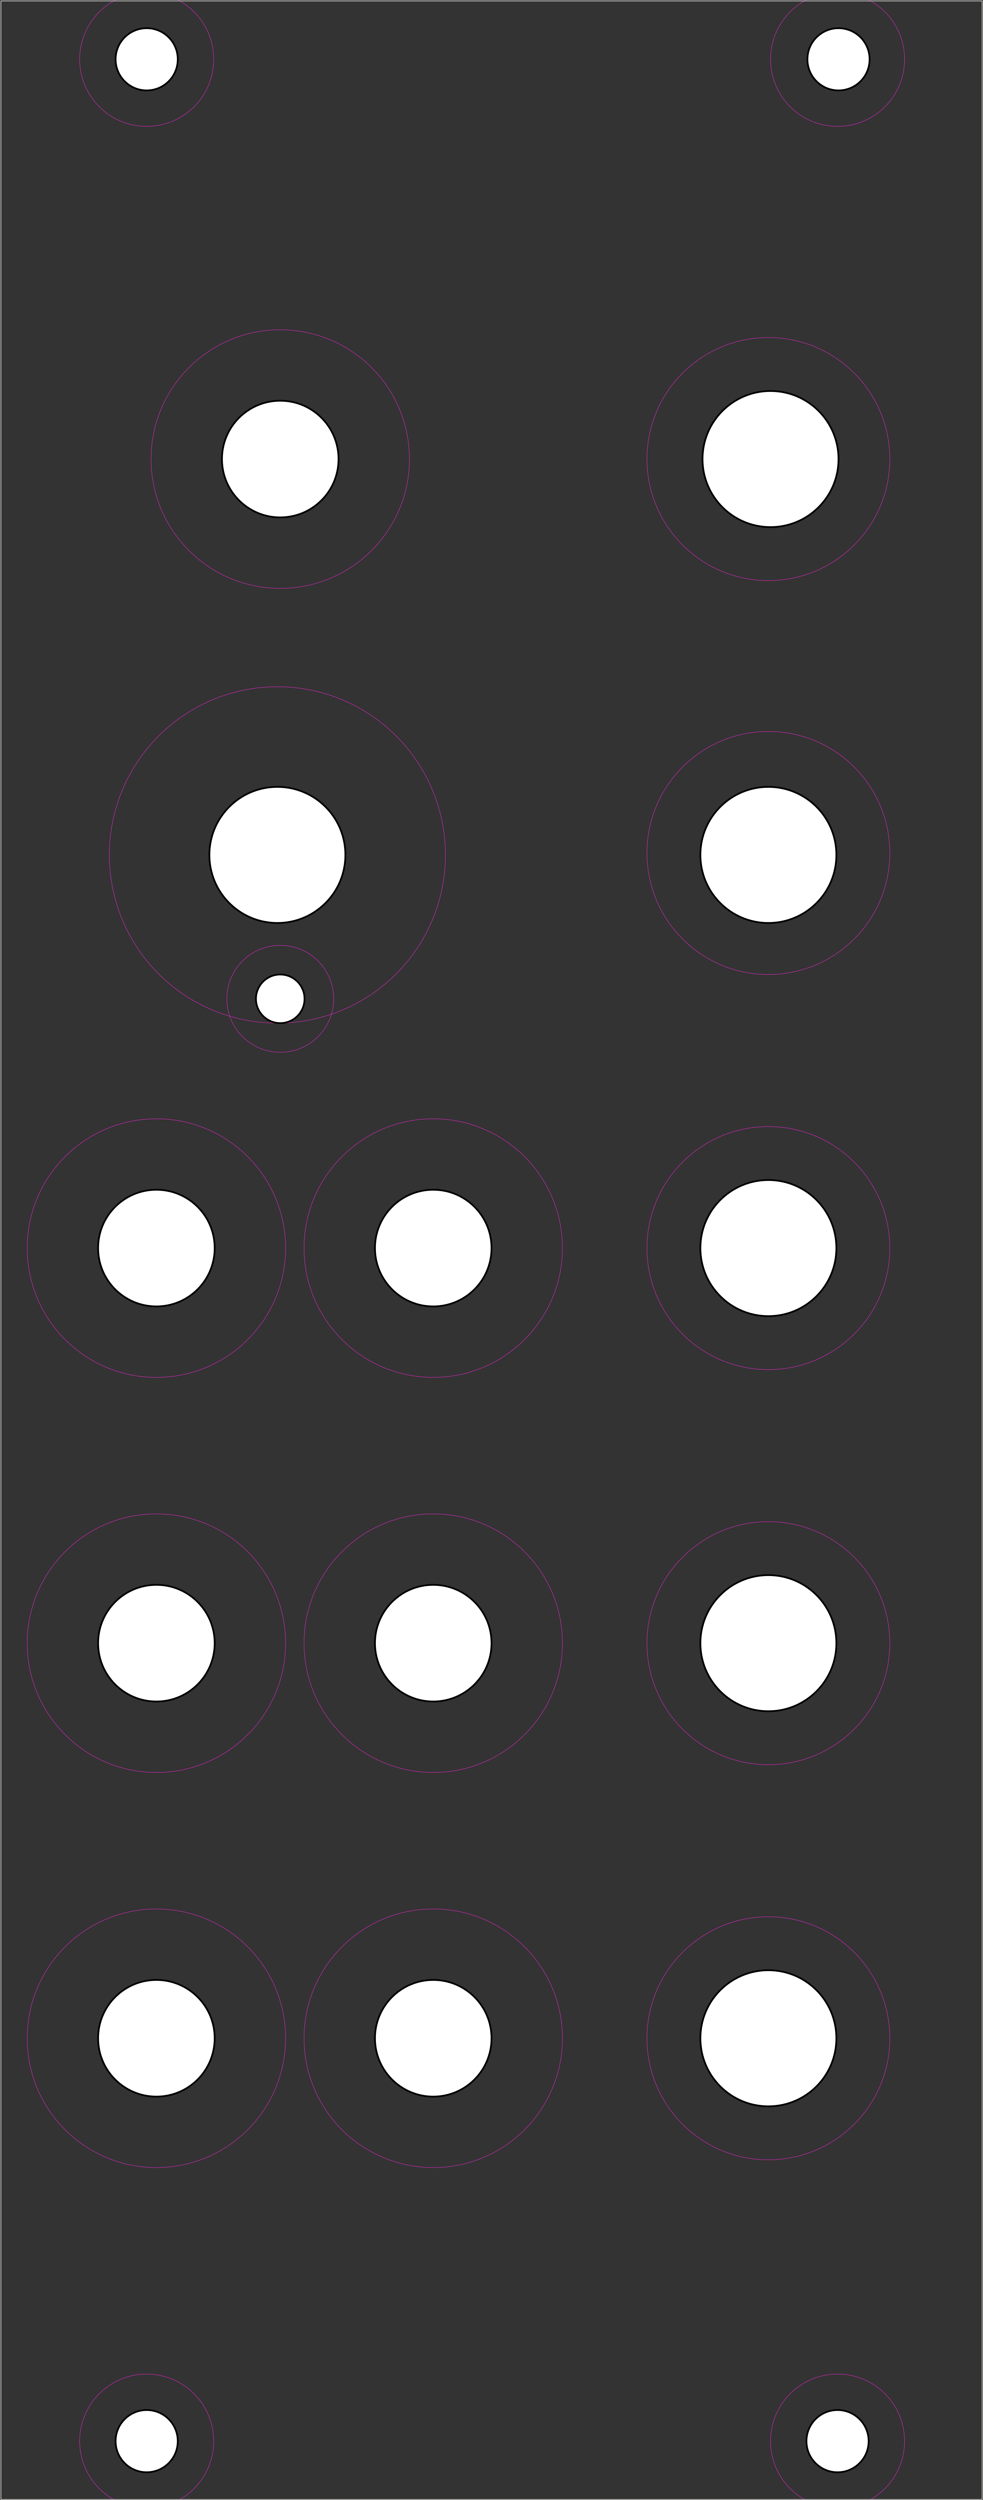 <?xml version="1.0" encoding="utf-8"?>
<!-- Generator: Adobe Illustrator 16.0.0, SVG Export Plug-In . SVG Version: 6.00 Build 0)  -->
<!DOCTYPE svg PUBLIC "-//W3C//DTD SVG 1.1//EN" "http://www.w3.org/Graphics/SVG/1.1/DTD/svg11.dtd">
<svg version="1.1" xmlns="http://www.w3.org/2000/svg" xmlns:xlink="http://www.w3.org/1999/xlink" x="0px" y="0px"
	 width="143.424px" height="364.464px" viewBox="0 0 143.424 364.464" enable-background="new 0 0 143.424 364.464"
	 xml:space="preserve">
<rect x="0" y="0" width="143.424" height="364.464" fill="#333333" stroke="none"/>
<g id="レイヤー_1" xmlns:svg="http://www.w3.org/2000/svg">
	<title>SVG Image created as 3340VCO_Panel-brd.svg date 2023/08/30 07:27:13</title>
	<desc>Image generated by PCBNEW</desc>
	<g transform="translate(0 0) scale(1 1)">
	</g>
	<g>
		
			<circle fill="#FF26E2" fill-opacity="0" stroke="#FF26E2" stroke-width="0.05" stroke-linecap="round" stroke-linejoin="round" cx="112.11" cy="239.556" r="17.717"/>
		
			<circle fill="#FF26E2" fill-opacity="0" stroke="#FF26E2" stroke-width="0.05" stroke-linecap="round" stroke-linejoin="round" cx="63.212" cy="239.556" r="18.85"/>
		
			<circle fill="#FF26E2" fill-opacity="0" stroke="#FF26E2" stroke-width="0.05" stroke-linecap="round" stroke-linejoin="round" cx="22.819" cy="297.156" r="18.85"/>
		
			<circle fill="#FF26E2" fill-opacity="0" stroke="#FF26E2" stroke-width="0.05" stroke-linecap="round" stroke-linejoin="round" cx="22.819" cy="181.956" r="18.85"/>
		
			<circle fill="#FF26E2" fill-opacity="0" stroke="#FF26E2" stroke-width="0.05" stroke-linecap="round" stroke-linejoin="round" cx="122.202" cy="355.89" r="9.779"/>
		
			<circle fill="#FF26E2" fill-opacity="0" stroke="#FF26E2" stroke-width="0.05" stroke-linecap="round" stroke-linejoin="round" cx="112.11" cy="66.926" r="17.717"/>
		
			<circle fill="#FF26E2" fill-opacity="0" stroke="#FF26E2" stroke-width="0.05" stroke-linecap="round" stroke-linejoin="round" cx="112.11" cy="181.956" r="17.717"/>
		
			<circle fill="#FF26E2" fill-opacity="0" stroke="#FF26E2" stroke-width="0.05" stroke-linecap="round" stroke-linejoin="round" cx="112.11" cy="124.356" r="17.717"/>
		
			<circle fill="#FF26E2" fill-opacity="0" stroke="#FF26E2" stroke-width="0.05" stroke-linecap="round" stroke-linejoin="round" cx="40.89" cy="145.616" r="7.795"/>
		
			<circle fill="#FF26E2" fill-opacity="0" stroke="#FF26E2" stroke-width="0.05" stroke-linecap="round" stroke-linejoin="round" cx="21.401" cy="355.89" r="9.779"/>
		
			<circle fill="#FF26E2" fill-opacity="0" stroke="#FF26E2" stroke-width="0.05" stroke-linecap="round" stroke-linejoin="round" cx="63.212" cy="297.156" r="18.85"/>
		
			<circle fill="#FF26E2" fill-opacity="0" stroke="#FF26E2" stroke-width="0.05" stroke-linecap="round" stroke-linejoin="round" cx="112.11" cy="297.156" r="17.717"/>
		
			<circle fill="#FF26E2" fill-opacity="0" stroke="#FF26E2" stroke-width="0.05" stroke-linecap="round" stroke-linejoin="round" cx="22.819" cy="239.556" r="18.85"/>
		
			<circle fill="#FF26E2" fill-opacity="0" stroke="#FF26E2" stroke-width="0.05" stroke-linecap="round" stroke-linejoin="round" cx="40.473" cy="124.639" r="24.52"/>
		
			<circle fill="#FF26E2" fill-opacity="0" stroke="#FF26E2" stroke-width="0.05" stroke-linecap="round" stroke-linejoin="round" cx="63.212" cy="181.956" r="18.85"/>
		
			<circle fill="#FF26E2" fill-opacity="0" stroke="#FF26E2" stroke-width="0.05" stroke-linecap="round" stroke-linejoin="round" cx="122.202" cy="8.646" r="9.78"/>
		
			<circle fill="#FF26E2" fill-opacity="0" stroke="#FF26E2" stroke-width="0.05" stroke-linecap="round" stroke-linejoin="round" cx="21.401" cy="8.646" r="9.78"/>
		
			<circle fill="#FF26E2" fill-opacity="0" stroke="#FF26E2" stroke-width="0.05" stroke-linecap="round" stroke-linejoin="round" cx="40.89" cy="66.926" r="18.85"/>
	</g>
	<g>
		<path fill="none" stroke="#D0D2CD" stroke-width="0.1" stroke-linecap="round" stroke-linejoin="round" d="M0.142,0.142h143.15
			v364.252H0.142V0.142z"/>
	</g>
</g>
<g id="レイヤー_2">
	<circle fill="#FFFFFF" stroke="#000000" stroke-width="0.25" stroke-miterlimit="10" cx="40.89" cy="66.926" r="8.504"/>
	<circle fill="#FFFFFF" stroke="#000000" stroke-width="0.25" stroke-miterlimit="10" cx="40.472" cy="124.639" r="9.921"/>
	<circle fill="#FFFFFF" stroke="#000000" stroke-width="0.25" stroke-miterlimit="10" cx="40.89" cy="145.616" r="3.543"/>
	<circle fill="#FFFFFF" stroke="#000000" stroke-width="0.25" stroke-miterlimit="10" cx="22.819" cy="181.956" r="8.504"/>
	<circle fill="#FFFFFF" stroke="#000000" stroke-width="0.25" stroke-miterlimit="10" cx="63.213" cy="181.956" r="8.504"/>
	<circle fill="#FFFFFF" stroke="#000000" stroke-width="0.25" stroke-miterlimit="10" cx="22.819" cy="239.556" r="8.504"/>
	<circle fill="#FFFFFF" stroke="#000000" stroke-width="0.25" stroke-miterlimit="10" cx="63.213" cy="239.556" r="8.504"/>
	<circle fill="#FFFFFF" stroke="#000000" stroke-width="0.25" stroke-miterlimit="10" cx="22.819" cy="297.156" r="8.504"/>
	<circle fill="#FFFFFF" stroke="#000000" stroke-width="0.25" stroke-miterlimit="10" cx="63.213" cy="297.156" r="8.504"/>
	<circle fill="#FFFFFF" stroke="#000000" stroke-width="0.25" stroke-miterlimit="10" cx="112.422" cy="66.926" r="9.921"/>
	<circle fill="#FFFFFF" stroke="#000000" stroke-width="0.25" stroke-miterlimit="10" cx="112.11" cy="124.639" r="9.921"/>
	<circle fill="#FFFFFF" stroke="#000000" stroke-width="0.25" stroke-miterlimit="10" cx="112.11" cy="181.956" r="9.921"/>
	<circle fill="#FFFFFF" stroke="#000000" stroke-width="0.25" stroke-miterlimit="10" cx="112.11" cy="239.556" r="9.921"/>
	<circle fill="#FFFFFF" stroke="#000000" stroke-width="0.25" stroke-miterlimit="10" cx="112.11" cy="297.156" r="9.921"/>
	<circle fill="#FFFFFF" stroke="#000000" stroke-width="0.25" stroke-miterlimit="10" cx="122.202" cy="355.89" r="4.536"/>
	<circle fill="#FFFFFF" stroke="#000000" stroke-width="0.25" stroke-miterlimit="10" cx="21.402" cy="355.89" r="4.535"/>
	<circle fill="#FFFFFF" stroke="#000000" stroke-width="0.25" stroke-miterlimit="10" cx="21.402" cy="8.646" r="4.535"/>
	<circle fill="#FFFFFF" stroke="#000000" stroke-width="0.25" stroke-miterlimit="10" cx="122.343" cy="8.646" r="4.535"/>
</g>
</svg>
